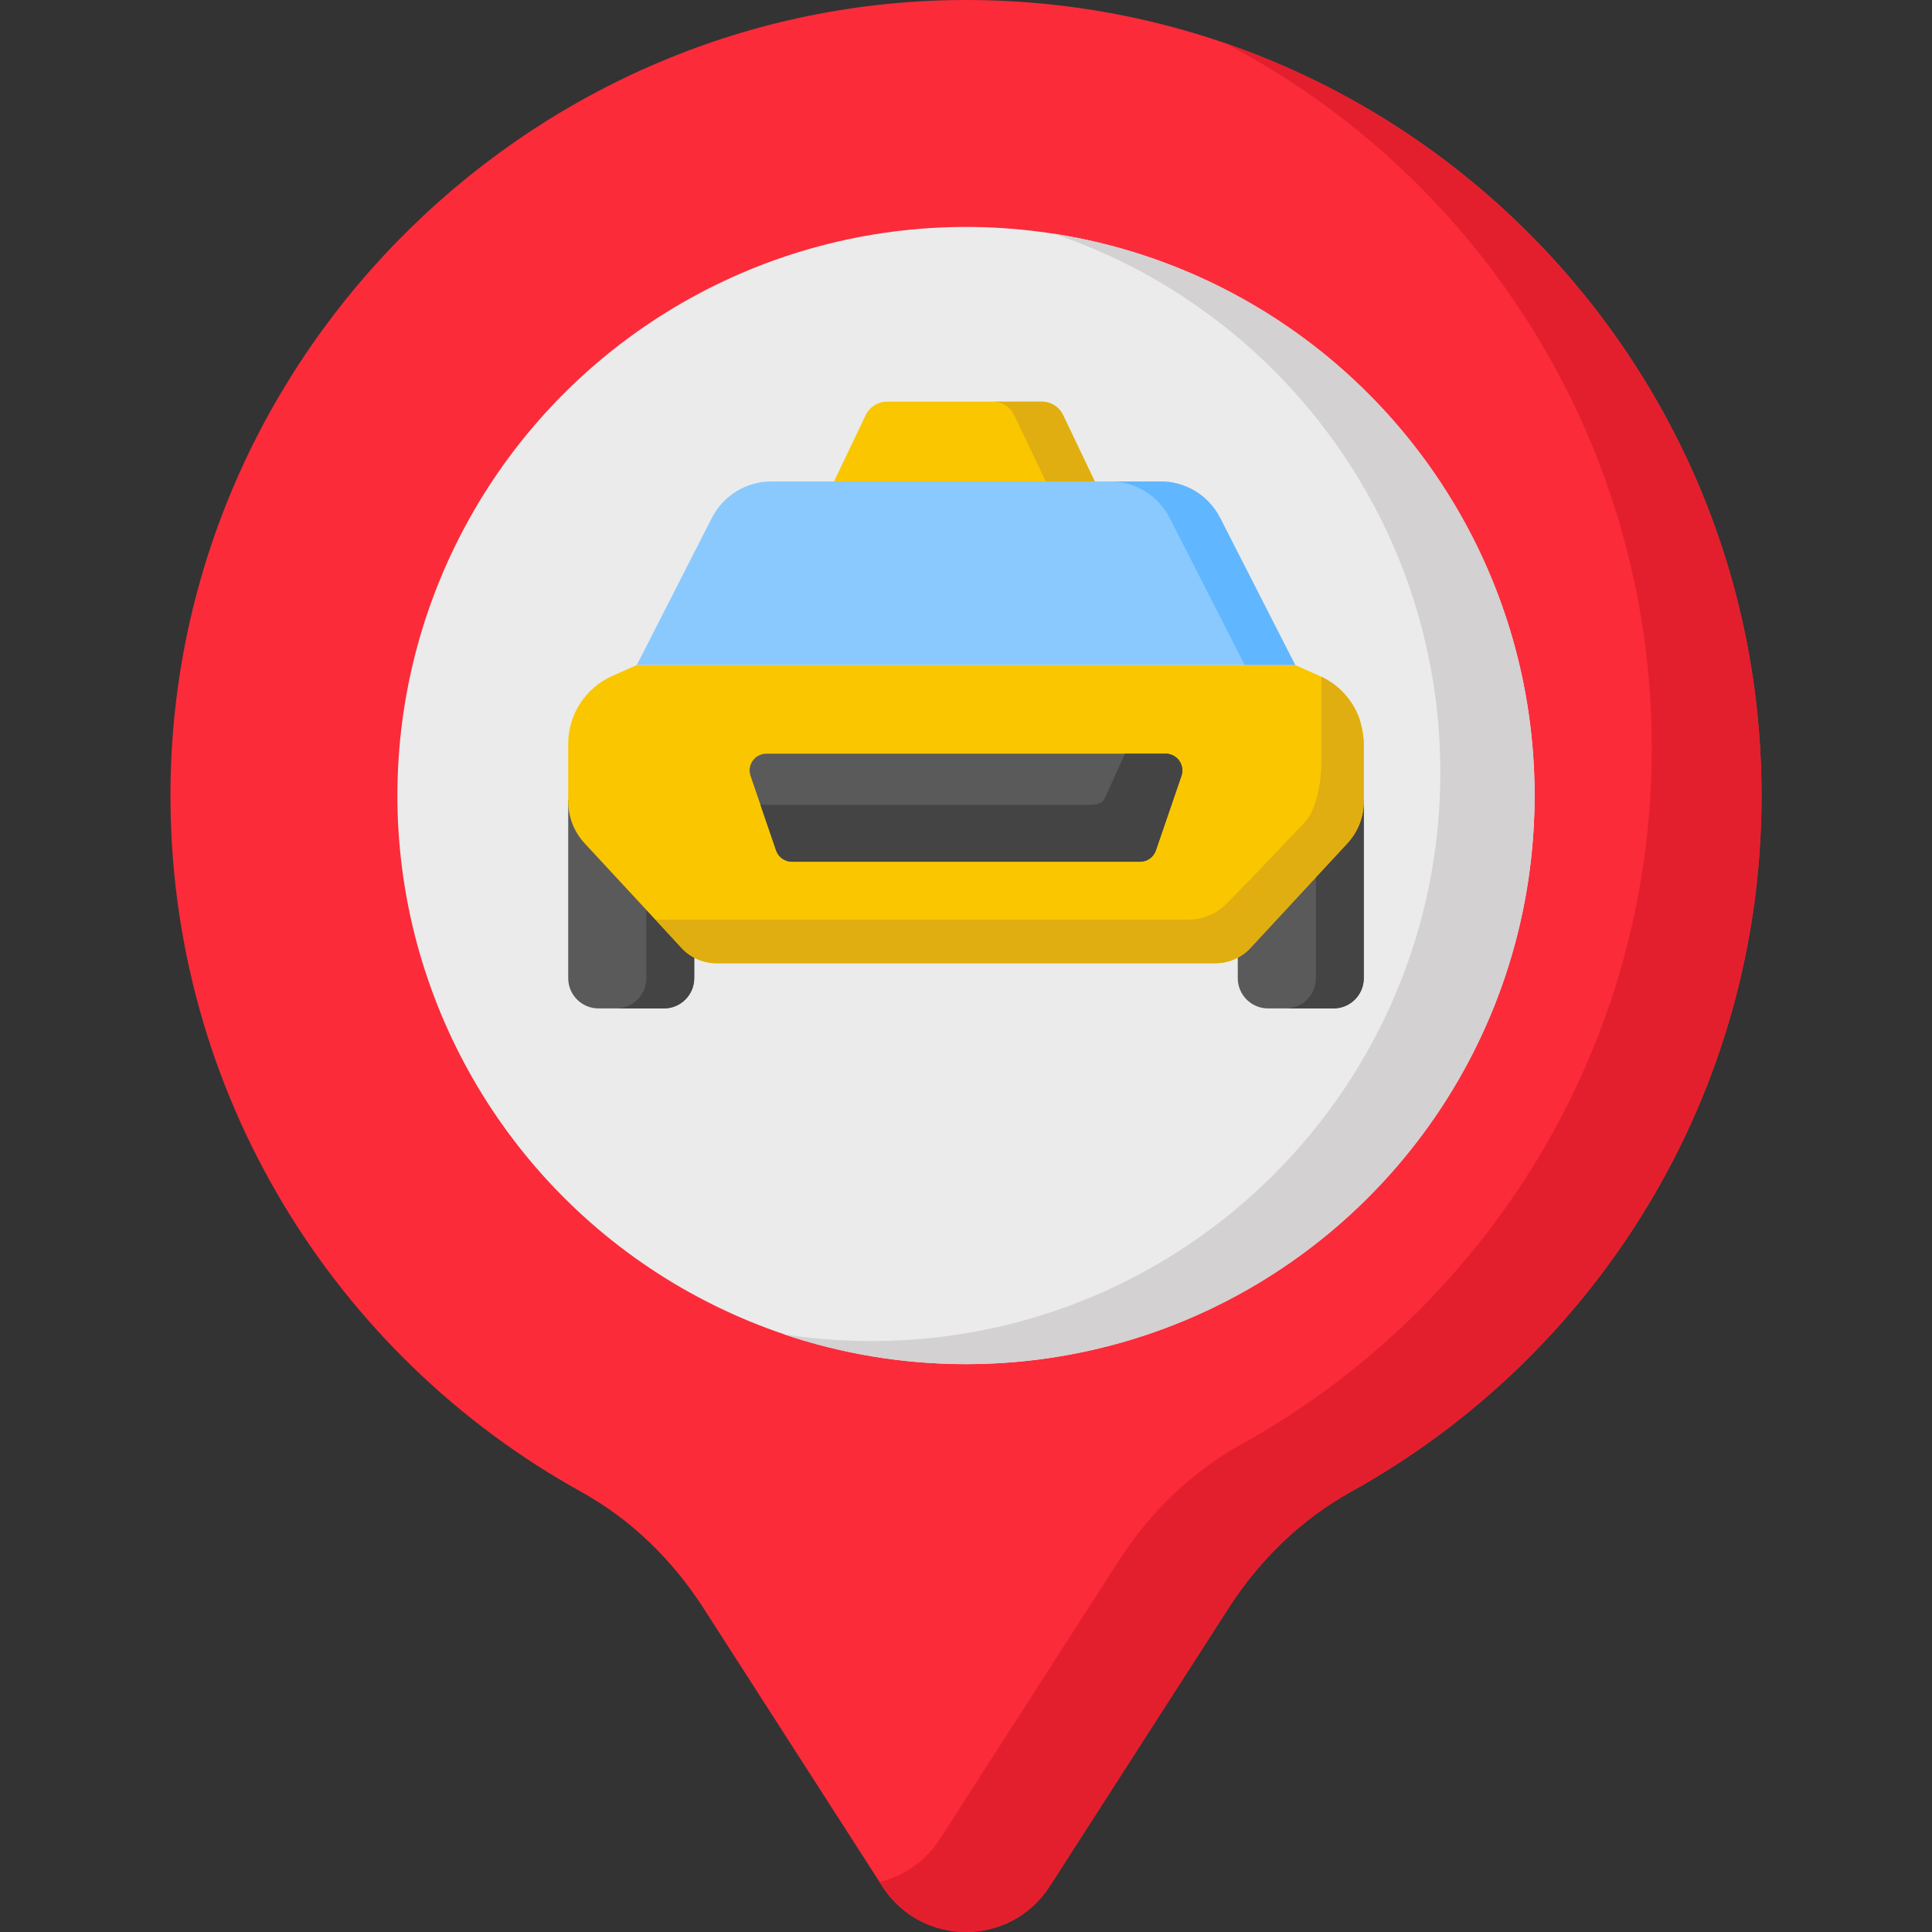 <svg id="Capa_1" enable-background="new 0 0 512 512" height="512" viewBox="0 0 512 512" width="512" xmlns="http://www.w3.org/2000/svg"><rect x="0" y="0" width="512" height="512" fill="#333333" stroke="none"/><path d="m466.825 210.825c0-115.26-92.493-208.917-207.305-210.797-116.579-1.908-213.64 92.907-214.343 209.498-.482 79.998 43.608 149.719 108.88 185.846 13.223 7.319 24.207 18.097 32.38 30.81l47.384 73.709c10.378 16.144 33.977 16.144 44.356 0l47.387-73.714c8.189-12.738 19.214-23.512 32.46-30.851 64.873-35.944 108.801-105.081 108.801-184.501z" fill="#fb2b3a"/><path d="m466.827 210.825c0 79.418-43.927 148.562-108.802 184.507-13.243 7.333-24.269 18.111-32.458 30.849l-47.393 73.714c-10.376 16.141-33.974 16.141-44.35 0l-.743-1.165c6.271-1.496 12.078-5.291 16.007-11.387l47.382-73.714c8.189-12.738 19.215-23.516 32.458-30.849 64.875-35.944 108.802-105.089 108.802-184.506 0-81.161-45.856-151.605-113.082-186.848 82.739 28.486 142.179 106.996 142.179 199.399z" fill="#e41f2d"/><circle cx="255.999" cy="210.825" fill="#ebebeb" r="150.684"/><path d="m406.686 210.825c0 83.223-67.464 150.687-150.687 150.687-16.884 0-33.128-2.774-48.29-7.911 7.602 1.186 15.378 1.795 23.31 1.795 83.223 0 150.687-67.464 150.687-150.677 0-66.36-42.885-122.695-102.459-142.797 72.187 11.18 127.439 73.59 127.439 148.903z" fill="#d3d1d1"/><path d="m175.961 267.239h-17.363c-4.427 0-8.015-3.589-8.015-8.015v-47.307h33.394v47.307c-.001 4.426-3.589 8.015-8.016 8.015z" fill="#5a5a5a"/><path d="m353.401 267.239h-17.363c-4.427 0-8.015-3.589-8.015-8.015v-47.307h33.394v47.307c-.001 4.426-3.59 8.015-8.016 8.015z" fill="#5a5a5a"/><path d="m183.976 211.916v47.308c0 4.428-3.587 8.014-8.014 8.014h-12.69c4.427 0 8.014-3.587 8.014-8.014v-47.308z" fill="#444"/><path d="m361.416 211.916v47.308c0 4.428-3.587 8.014-8.014 8.014h-12.692c4.427 0 8.019-3.587 8.019-8.014v-47.308z" fill="#444"/><path d="m361.412 197.109v15.281c0 4.112-1.546 8.069-4.342 11.086l-25.668 27.72c-2.401 2.604-5.787 4.076-9.329 4.076h-132.15c-3.542 0-6.918-1.472-9.329-4.076l-4.665-5.042-21.004-22.678c-2.788-3.018-4.343-6.974-4.343-11.086v-15.281c0-7.774 4.582-14.821 11.684-17.977l6.56-2.916h174.342l6.569 2.916c.156.064.303.138.46.212 4.655 2.208 8.17 6.118 9.936 10.782.018.046.037.101.055.156.635 1.702 1.012 3.505 1.141 5.355.018.156.028.313.037.469.009.147.018.294.028.442.018.193.018.377.018.561z" fill="#fac600"/><path d="m276.11 106.447h-41.07c-2.396 0-4.579 1.377-5.612 3.539l-8.896 18.632h35.042 35.042l-8.896-18.632c-1.031-2.162-3.214-3.539-5.61-3.539z" fill="#fac600"/><path d="m290.616 128.619h-12.962l-8.898-18.632c-1.031-2.164-3.216-3.539-5.61-3.539h12.962c2.397 0 4.583 1.375 5.614 3.539z" fill="#e0ae10"/><path d="m361.412 197.109v15.281c0 4.112-1.546 8.069-4.342 11.086l-25.668 27.72c-2.401 2.604-5.787 4.076-9.329 4.076h-132.15c-3.542 0-6.918-1.472-9.329-4.076l-6.763-7.48h141.094c3.809 0 7.452-1.5 10.046-4.14 7.848-7.977 20.608-21.455 20.608-21.455 3.56-3.616 4.673-11.684 4.618-16.873v-21.905c4.655 2.208 8.17 6.118 9.936 10.782.018.046.037.101.055.156.58 1.941.975 3.791 1.141 5.355.018.156.028.313.037.469.009.147.018.294.028.442.018.194.018.378.018.562z" fill="#e0ae10"/><path d="m203.103 199.731c-3.046 0-5.188 2.998-4.2 5.88l6.774 19.759c.615 1.795 2.303 3 4.2 3h92.244c1.897 0 3.585-1.205 4.2-3l6.774-19.759c.988-2.882-1.153-5.88-4.2-5.88z" fill="#5a5a5a"/><path d="m313.097 205.611-6.776 19.762c-.614 1.795-2.306 2.996-4.204 2.996h-92.237c-1.904 0-3.589-1.201-4.204-2.996l-4.141-12.082h87.349c1.849 0 3.487-.416 4.087-2.162l5.159-11.399h10.763c3.051-.001 5.187 3.002 4.204 5.881z" fill="#444"/><path d="m323.346 137.249c-3.026-5.931-9.122-9.664-15.78-9.664h-51.567-51.567c-6.658 0-12.754 3.733-15.78 9.664l-19.882 38.964h87.229 87.229z" fill="#8ac9fe"/><path d="m343.229 176.211h-13.385l-19.88-38.962c-3.025-5.932-9.123-9.662-15.781-9.662h13.385c6.658 0 12.751 3.73 15.777 9.662z" fill="#60b7ff"/></svg>